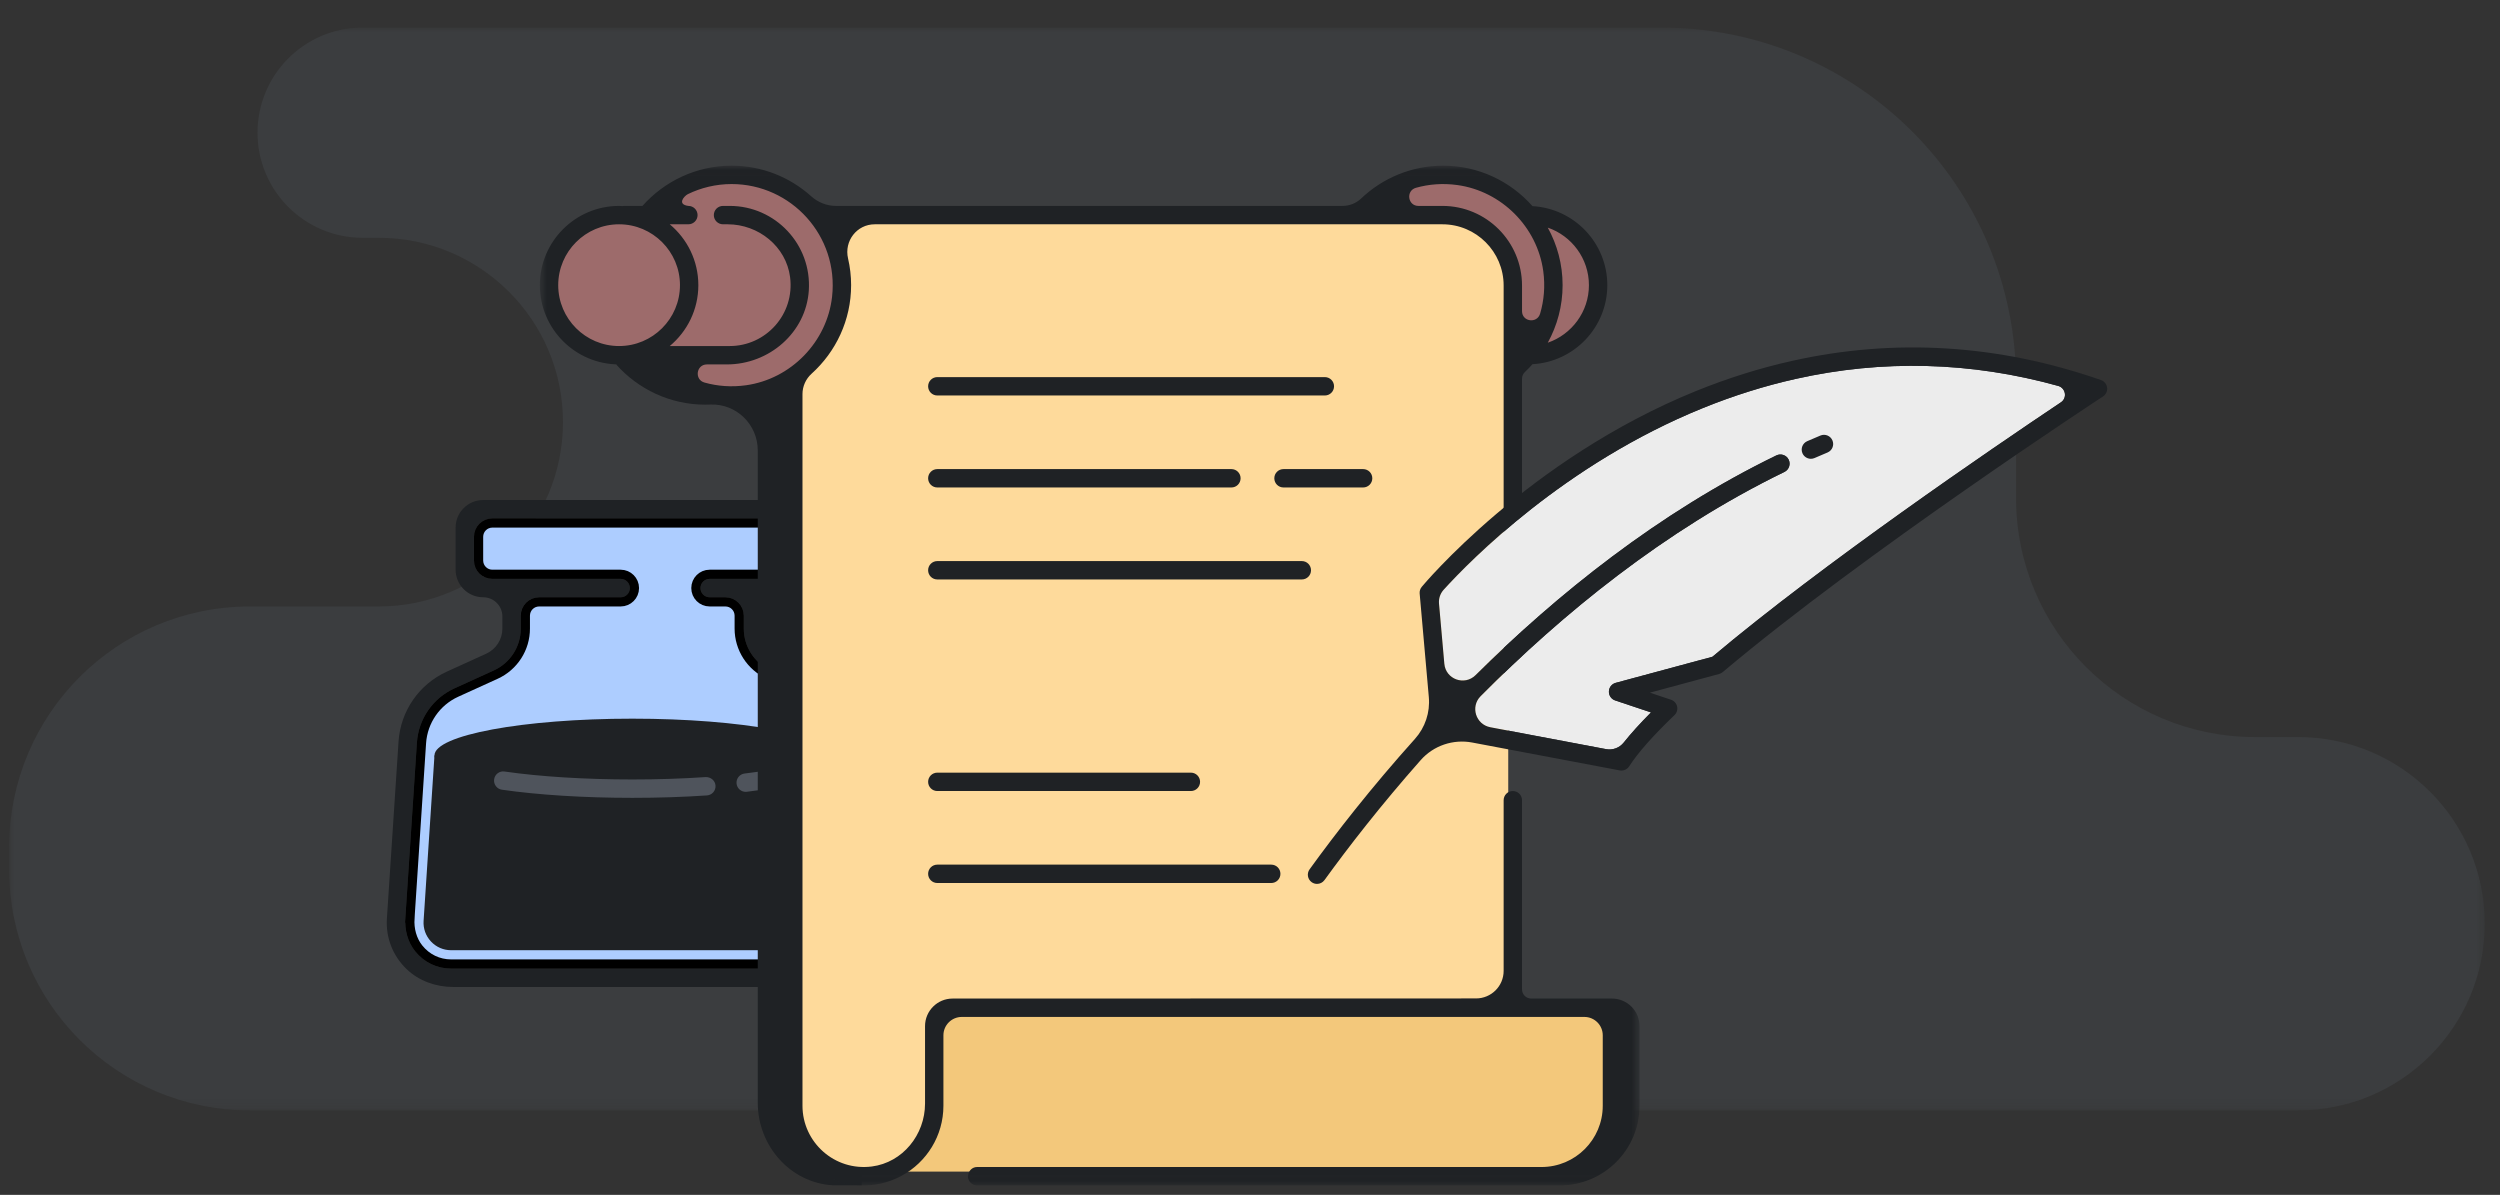 <svg width="272" height="130" viewBox="0 0 272 130" fill="none" xmlns="http://www.w3.org/2000/svg">
<rect x="0" y="0" width="272" height="130" fill="#333333" stroke="none"/>
<mask id="mask0" mask-type="alpha" maskUnits="userSpaceOnUse" x="1" y="3" width="270" height="118">
<path d="M1 120.808V3H270.341V120.808H1Z" fill="white"/>
</mask>
<g mask="url(#mask0)">
<path fill-rule="evenodd" clip-rule="evenodd" d="M39.455 3H180.753C202.069 3 219.349 20.28 219.349 41.596V54.192C219.349 68.552 230.989 80.192 245.349 80.192H250.034C261.249 80.192 270.342 89.285 270.342 100.5C270.342 111.716 261.249 120.808 250.034 120.808H27.185C12.724 120.808 1 109.084 1 94.623V92.169C1 77.708 12.724 65.984 27.185 65.984H41.197C52.273 65.984 61.252 57.005 61.252 45.928C61.252 34.852 52.273 25.873 41.197 25.873H39.455C33.139 25.873 28.018 20.752 28.018 14.437V14.436C28.018 8.12 33.139 3 39.455 3Z" fill="#4F545C" fill-opacity="0.3"/>
</g>
<path fill-rule="evenodd" clip-rule="evenodd" d="M73.443 62.983H72.297C71.744 62.983 71.297 63.431 71.297 63.983C71.297 64.535 71.744 64.983 72.297 64.983H73.443C73.995 64.983 74.443 64.535 74.443 63.983C74.443 63.431 73.995 62.983 73.443 62.983Z" fill="#1F2225"/>
<path fill-rule="evenodd" clip-rule="evenodd" d="M92.424 103.487C91.451 104.706 90.039 105.383 88.503 105.383H49.08C47.544 105.383 46.132 104.706 45.159 103.487C44.353 102.478 44.017 101.169 44.102 99.88L45.359 80.804C45.528 78.229 47.092 75.965 49.441 74.894L53.733 72.94C55.515 72.129 56.659 70.35 56.659 68.392V66.983C56.659 65.879 57.554 64.983 58.659 64.983H67.528C68.08 64.983 68.528 64.535 68.528 63.983C68.528 63.431 68.08 62.983 67.528 62.983H53.57C52.466 62.983 51.57 62.088 51.57 60.983V58.403C51.57 57.298 52.466 56.403 53.57 56.403H84.013C85.117 56.403 86.013 57.298 86.013 58.403V60.983C86.013 62.088 85.117 62.983 84.013 62.983H77.211C76.658 62.983 76.211 63.431 76.211 63.983C76.211 64.535 76.658 64.983 77.211 64.983H78.924C80.028 64.983 80.924 65.879 80.924 66.983V68.389C80.924 70.349 82.069 72.128 83.852 72.94L88.142 74.894C90.487 75.963 92.056 78.234 92.226 80.806L93.481 99.879C93.566 101.169 93.23 102.477 92.424 103.487ZM95.488 99.924L94.222 80.674C94.004 77.367 91.987 74.448 88.972 73.074L84.68 71.12C83.611 70.632 82.924 69.565 82.924 68.389V67.072C82.924 65.918 83.859 64.983 85.013 64.983C86.67 64.983 88.013 63.64 88.013 61.983V57.403C88.013 55.746 86.67 54.403 85.013 54.403H52.57C50.913 54.403 49.57 55.746 49.57 57.403V61.983C49.57 63.64 50.913 64.983 52.57 64.983C53.724 64.983 54.659 65.918 54.659 67.072V68.389C54.659 69.566 53.972 70.633 52.902 71.12L48.611 73.074C45.597 74.446 43.58 77.364 43.362 80.67L42.095 99.924C41.959 102 42.72 103.973 44.231 105.432C45.581 106.735 47.436 107.383 49.312 107.383H88.271C90.147 107.383 92.002 106.735 93.352 105.432C94.863 103.973 95.624 102 95.488 99.924Z" fill="#1F2225"/>
<path d="M45.55 103.175L45.55 103.175C44.834 102.278 44.523 101.098 44.601 99.913L44.102 99.88L44.601 99.913L45.858 80.837L45.858 80.836C46.015 78.445 47.467 76.343 49.648 75.349L53.94 73.395C55.901 72.502 57.159 70.546 57.159 68.392V66.983C57.159 66.155 57.83 65.483 58.659 65.483H67.528C68.356 65.483 69.028 64.811 69.028 63.983C69.028 63.155 68.356 62.483 67.528 62.483H53.57C52.742 62.483 52.07 61.811 52.07 60.983V58.403C52.07 57.574 52.742 56.903 53.57 56.903H84.013C84.841 56.903 85.513 57.574 85.513 58.403V60.983C85.513 61.811 84.841 62.483 84.013 62.483H77.211C76.382 62.483 75.711 63.155 75.711 63.983C75.711 64.811 76.382 65.483 77.211 65.483H78.924C79.752 65.483 80.424 66.155 80.424 66.983V68.389C80.424 70.545 81.683 72.501 83.645 73.395L87.935 75.349C90.112 76.341 91.569 78.45 91.727 80.839L92.982 99.912L92.982 99.912C93.06 101.098 92.749 102.277 92.033 103.175C91.155 104.275 89.886 104.883 88.503 104.883H49.08C47.697 104.883 46.428 104.275 45.55 103.175Z" fill="#ADCDFF" stroke="black"/>
<path fill-rule="evenodd" clip-rule="evenodd" d="M47.271 82.191L46.087 100.187C46.032 101.024 46.317 101.821 46.89 102.434C47.464 103.046 48.241 103.383 49.08 103.383H88.503C89.342 103.383 90.119 103.046 90.693 102.434C91.267 101.821 91.552 101.023 91.497 100.187L90.313 82.191H47.271Z" fill="#1F2225"/>
<path fill-rule="evenodd" clip-rule="evenodd" d="M90.313 82.191C90.313 79.982 80.678 78.191 68.792 78.191C56.906 78.191 47.271 79.982 47.271 82.191C47.271 84.4 56.906 86.191 68.792 86.191C80.678 86.191 90.313 84.4 90.313 82.191Z" fill="#1F2225"/>
<path fill-rule="evenodd" clip-rule="evenodd" d="M81.132 86.152C80.632 86.152 80.198 85.778 80.139 85.268C80.075 84.72 80.468 84.223 81.016 84.159C81.662 84.083 82.282 84.002 82.873 83.914C83.427 83.842 83.928 84.21 84.008 84.756C84.09 85.302 83.713 85.811 83.165 85.892C82.556 85.982 81.916 86.067 81.249 86.145C81.21 86.15 81.171 86.152 81.132 86.152ZM68.792 86.806C63.594 86.806 58.556 86.492 54.607 85.92C54.062 85.842 53.683 85.334 53.762 84.787C53.839 84.241 54.348 83.854 54.895 83.942C58.75 84.499 63.687 84.806 68.792 84.806C71.559 84.806 74.246 84.719 76.782 84.546C77.331 84.533 77.811 84.926 77.848 85.477C77.885 86.028 77.469 86.504 76.917 86.542C74.337 86.717 71.604 86.806 68.792 86.806Z" fill="#4F545C"/>
<path fill-rule="evenodd" clip-rule="evenodd" d="M67.034 39.65C69.417 42.328 72.878 44.027 76.736 44.027C76.917 44.027 77.097 44.023 77.277 44.015C80.102 43.896 82.445 46.177 82.445 49.005V119.99C82.445 124.625 85.95 128.675 90.576 128.955H93.754L95.251 44.926V29.926" fill="#1F2225"/>
<path fill-rule="evenodd" clip-rule="evenodd" d="M154.324 22.904H156.929C161.432 22.904 165.095 26.567 165.095 31.07V33.851C165.095 34.616 165.623 35.226 166.377 35.336C166.455 35.346 166.532 35.352 166.608 35.352C167.275 35.352 167.847 34.929 168.044 34.264C168.506 32.703 168.626 31.078 168.401 29.432C167.713 24.368 163.694 20.341 158.631 19.639C157.029 19.418 155.445 19.523 153.922 19.951H153.921C153.178 20.16 152.731 20.841 152.838 21.607C152.942 22.371 153.553 22.904 154.324 22.904Z" fill="#9D6B6B"/>
<path fill-rule="evenodd" clip-rule="evenodd" d="M169.511 31.027C169.511 33.127 168.975 35.208 167.961 37.046L167.333 38.182L168.562 37.759C171.441 36.769 173.375 34.063 173.375 31.027C173.375 27.991 171.441 25.285 168.562 24.295L167.333 23.872L167.961 25.008C168.975 26.846 169.511 28.927 169.511 31.027ZM74.48 31.027C74.48 27.099 71.285 23.904 67.357 23.904C63.429 23.904 60.234 27.099 60.234 31.027C60.234 34.955 63.429 38.15 67.357 38.15C71.285 38.15 74.48 34.955 74.48 31.027Z" fill="#9D6B6B"/>
<path fill-rule="evenodd" clip-rule="evenodd" d="M101.144 120.071V111.643C101.144 110.264 102.265 109.143 103.644 109.143L160.597 109.13C162.527 109.13 164.096 107.559 164.096 105.63V31.071C164.096 27.119 160.881 23.904 156.929 23.904H95.175C94.107 23.904 93.115 24.383 92.452 25.217C91.778 26.066 91.533 27.166 91.781 28.233C91.994 29.144 92.101 30.085 92.101 31.027C92.101 34.539 90.595 37.913 87.97 40.285C87.233 40.95 86.81 41.895 86.81 42.879V120.304C86.81 122.361 87.699 124.323 89.248 125.685C90.563 126.842 92.253 127.469 93.995 127.469C94.302 127.469 94.611 127.45 94.919 127.411C98.468 126.955 101.144 123.8 101.144 120.071Z" fill="#FEDA9B"/>
<path fill-rule="evenodd" clip-rule="evenodd" d="M104.644 110.143H172.38C173.759 110.143 174.88 111.264 174.88 112.643V120.304C174.88 124.256 171.665 127.471 167.713 127.471H98.089L99.16 126.585C101.056 125.019 102.144 122.729 102.144 120.304V112.643C102.144 111.264 103.265 110.143 104.644 110.143Z" fill="#F3C87B"/>
<path fill-rule="evenodd" clip-rule="evenodd" d="M88.172 23.366C90.35 25.803 91.391 29.072 91.028 32.339C90.457 37.46 86.341 41.696 81.24 42.411C80.691 42.488 80.141 42.527 79.597 42.527C78.552 42.527 77.519 42.385 76.513 42.103C75.767 41.894 75.323 41.212 75.427 40.446C75.532 39.683 76.144 39.15 76.915 39.15H79.09C83.522 39.15 87.215 35.826 87.499 31.583C87.651 29.31 86.88 27.143 85.326 25.483C83.793 23.844 81.632 22.903 79.394 22.903H78.665C78.388 22.903 78.165 23.128 78.165 23.403C78.165 23.679 78.388 23.903 78.665 23.903H79.165C82.87 23.903 86.005 26.564 86.459 30.092C86.719 32.137 86.094 34.191 84.743 35.728C83.388 37.267 81.439 38.15 79.394 38.15H71.49L72.549 37.266C74.412 35.713 75.48 33.439 75.48 31.027C75.48 28.614 74.412 26.34 72.549 24.787L71.49 23.903H74.897C75.172 23.903 75.397 23.679 75.397 23.403C75.397 23.128 75.172 22.903 74.897 22.903C74.019 22.796 73.779 22.404 73.722 22.094C73.614 21.501 74.169 20.912 74.599 20.684C76.183 19.913 77.862 19.526 79.6 19.526C82.865 19.526 85.989 20.926 88.172 23.366Z" fill="#9D6B6B"/>
<path fill-rule="evenodd" clip-rule="evenodd" d="M101.98 96.072H138.311C138.864 96.072 139.311 95.625 139.311 95.072C139.311 94.519 138.864 94.072 138.311 94.072H101.98C101.427 94.072 100.98 94.519 100.98 95.072C100.98 95.625 101.427 96.072 101.98 96.072ZM101.98 86.064H129.568C130.121 86.064 130.568 85.617 130.568 85.064C130.568 84.511 130.121 84.064 129.568 84.064H101.98C101.427 84.064 100.98 84.511 100.98 85.064C100.98 85.617 101.427 86.064 101.98 86.064ZM142.638 62.045C142.638 61.492 142.191 61.045 141.638 61.045H101.979C101.427 61.045 100.979 61.492 100.979 62.045C100.979 62.598 101.427 63.045 101.979 63.045H141.638C142.191 63.045 142.638 62.598 142.638 62.045ZM101.98 53.037H133.977C134.53 53.037 134.977 52.59 134.977 52.037C134.977 51.484 134.53 51.037 133.977 51.037H101.98C101.427 51.037 100.98 51.484 100.98 52.037C100.98 52.59 101.427 53.037 101.98 53.037ZM149.307 52.037C149.307 51.484 148.86 51.037 148.307 51.037H139.645C139.092 51.037 138.645 51.484 138.645 52.037C138.645 52.59 139.092 53.037 139.645 53.037H148.307C148.86 53.037 149.307 52.59 149.307 52.037ZM101.98 43.029H144.144C144.697 43.029 145.144 42.582 145.144 42.029C145.144 41.476 144.697 41.029 144.144 41.029H101.98C101.427 41.029 100.98 41.476 100.98 42.029C100.98 42.582 101.427 43.029 101.98 43.029Z" fill="#1F2225"/>
<mask id="mask1" mask-type="alpha" maskUnits="userSpaceOnUse" x="58" y="18" width="121" height="111">
<path d="M178.381 128.971H58.734V18.026H178.381V128.971Z" fill="white"/>
</mask>
<g mask="url(#mask1)">
<path fill-rule="evenodd" clip-rule="evenodd" d="M81.171 41.916C79.588 42.138 78.061 42.018 76.647 41.621C75.525 41.305 75.748 39.649 76.914 39.649H79.09C83.678 39.649 87.691 36.194 87.998 31.616C88.334 26.596 84.345 22.403 79.395 22.403H78.664C78.111 22.403 77.664 22.851 77.664 23.403C77.664 23.956 78.111 24.403 78.664 24.403H79.164C82.53 24.403 85.533 26.816 85.962 30.155C86.48 34.194 83.333 37.649 79.395 37.649H72.87C74.768 36.066 75.98 33.686 75.98 31.026C75.98 28.367 74.768 25.986 72.87 24.403H74.896C75.448 24.403 75.896 23.956 75.896 23.403C75.896 22.851 75.448 22.403 74.896 22.403C73.645 22.245 74.398 21.357 74.834 21.124C76.276 20.424 77.891 20.026 79.601 20.026C86.08 20.026 91.269 25.658 90.53 32.283C89.982 37.198 86.068 41.229 81.171 41.916ZM67.357 37.649C63.704 37.649 60.734 34.679 60.734 31.026C60.734 27.374 63.704 24.403 67.357 24.403C71.009 24.403 73.98 27.374 73.98 31.026C73.98 34.679 71.009 37.649 67.357 37.649ZM154.057 20.432C155.464 20.036 156.986 19.916 158.563 20.134C163.37 20.8 167.252 24.69 167.907 29.499C168.127 31.119 167.99 32.682 167.565 34.122C167.235 35.237 165.596 35.014 165.596 33.851V31.069C165.596 26.283 161.716 22.403 156.93 22.403H154.324C153.159 22.403 152.934 20.747 154.057 20.432ZM168.398 24.767C170.998 25.661 172.875 28.125 172.875 31.026C172.875 33.927 170.998 36.392 168.398 37.286C169.423 35.427 170.011 33.295 170.011 31.026C170.011 28.758 169.423 26.625 168.398 24.767ZM175.381 108.643H166.596C166.043 108.643 165.596 108.195 165.596 107.643V87.064C165.596 86.512 165.149 86.064 164.596 86.064C164.043 86.064 163.596 86.512 163.596 87.064V105.629C163.596 107.286 162.253 108.628 160.596 108.629L103.644 108.643C101.986 108.643 100.644 109.986 100.644 111.643V120.07C100.644 123.458 98.215 126.482 94.855 126.914C90.79 127.437 87.31 124.269 87.31 120.304V42.877C87.31 42.028 87.674 41.224 88.305 40.655C90.938 38.276 92.601 34.845 92.601 31.026C92.601 30.026 92.485 29.053 92.268 28.119C91.826 26.222 93.227 24.403 95.174 24.403H156.929C160.61 24.403 163.596 27.388 163.596 31.07V76.057C163.596 76.609 164.043 77.057 164.596 77.057C165.149 77.057 165.596 76.609 165.596 76.057V41.195C165.596 40.919 165.714 40.66 165.915 40.471C166.201 40.201 166.474 39.919 166.734 39.625C171.264 39.373 174.875 35.619 174.875 31.026C174.875 26.434 171.264 22.68 166.734 22.428C164.351 19.735 160.88 18.026 157.011 18.026C153.548 18.026 150.406 19.395 148.076 21.61C147.532 22.128 146.803 22.403 146.052 22.403H90.948C89.947 22.403 88.994 22.015 88.249 21.347C85.951 19.286 82.923 18.026 79.601 18.026C75.743 18.026 72.282 19.725 69.899 22.403H67.859C67.823 22.403 67.793 22.42 67.758 22.423C67.624 22.417 67.492 22.403 67.357 22.403C62.602 22.403 58.734 26.271 58.734 31.026C58.734 35.781 62.602 39.649 67.357 39.649C67.492 39.649 67.624 39.635 67.758 39.629C67.793 39.632 67.823 39.649 67.859 39.649H69.899C72.282 42.327 75.743 44.026 79.601 44.026C79.782 44.026 79.962 44.022 80.141 44.015C82.967 43.895 85.31 46.177 85.31 49.005V119.989C85.31 124.624 88.815 128.674 93.442 128.954C95.139 129.057 96.739 128.667 98.116 127.916C100.811 126.445 102.644 123.585 102.644 120.304V112.643C102.644 111.538 103.539 110.643 104.644 110.643H172.379C173.484 110.643 174.379 111.538 174.379 112.643V120.304C174.379 123.986 171.395 126.971 167.713 126.971H106.31C105.809 126.971 105.414 127.343 105.339 127.822C105.332 127.873 105.31 127.918 105.31 127.971C105.31 128.523 105.757 128.971 106.31 128.971H169.714C174.501 128.971 178.381 125.09 178.381 120.304V111.643C178.381 109.986 177.038 108.643 175.381 108.643Z" fill="#1F2225"/>
</g>
<path fill-rule="evenodd" clip-rule="evenodd" d="M175.787 74.294C175.361 74.409 175.061 74.789 175.048 75.231C175.035 75.671 175.312 76.068 175.73 76.208L179.627 77.511C178.434 78.708 177.445 79.803 176.664 80.786C176.202 81.367 175.464 81.641 174.734 81.503L162.143 79.124C160.567 78.826 159.957 76.889 161.087 75.75C169.912 66.854 181.076 57.697 194.146 51.347C194.642 51.106 194.849 50.507 194.608 50.01C194.367 49.515 193.772 49.308 193.271 49.548C180.409 55.798 169.36 64.708 160.541 73.456C159.336 74.651 157.292 73.906 157.143 72.216L156.564 65.678C156.515 65.123 156.694 64.578 157.069 64.164C159.975 60.963 170.232 50.503 185.257 44.404C188.582 43.054 191.976 41.985 195.347 41.23C204.846 39.097 214.438 39.354 223.924 41.985C224.75 42.214 224.941 43.296 224.229 43.773C216.639 48.851 198.343 61.326 186.31 71.455L175.787 74.294Z" fill="#ECECEC"/>
<path fill-rule="evenodd" clip-rule="evenodd" d="M198.065 47.386C197.583 47.586 197.101 47.791 196.623 48.001C196.117 48.223 195.886 48.813 196.108 49.319C196.272 49.694 196.639 49.917 197.025 49.917C197.159 49.917 197.294 49.891 197.425 49.833C197.892 49.629 198.362 49.428 198.833 49.232C199.342 49.02 199.585 48.435 199.372 47.925C199.161 47.414 198.573 47.172 198.065 47.386Z" fill="#1F2225"/>
<path fill-rule="evenodd" clip-rule="evenodd" d="M175.787 74.294C175.361 74.409 175.061 74.789 175.048 75.231C175.035 75.671 175.312 76.068 175.73 76.208L179.627 77.511C178.434 78.708 177.445 79.803 176.664 80.786C176.202 81.367 175.464 81.641 174.734 81.503L162.143 79.124C160.567 78.826 159.957 76.889 161.087 75.75C169.912 66.854 181.076 57.697 194.146 51.347C194.642 51.106 194.849 50.507 194.608 50.01C194.367 49.515 193.772 49.308 193.271 49.548C180.409 55.798 169.36 64.708 160.541 73.456C159.336 74.651 157.292 73.906 157.143 72.216L156.564 65.678C156.515 65.123 156.694 64.578 157.069 64.164C159.975 60.963 170.232 50.503 185.257 44.404C188.582 43.054 191.976 41.985 195.347 41.23C204.846 39.097 214.438 39.354 223.924 41.985C224.75 42.214 224.941 43.296 224.229 43.773C216.639 48.851 198.343 61.326 186.31 71.455L175.787 74.294ZM228.593 41.352C217.45 37.461 206.116 36.764 194.909 39.278C191.432 40.058 187.932 41.159 184.505 42.551C166.23 49.97 154.796 63.715 154.683 63.853C154.516 64.055 154.435 64.315 154.459 64.575L155.457 75.858C155.603 77.509 155.058 79.152 153.951 80.386C149.162 85.719 145.303 90.687 142.483 94.583C142.159 95.03 142.259 95.655 142.707 95.979C142.884 96.107 143.089 96.169 143.292 96.169C143.601 96.169 143.907 96.025 144.102 95.755C146.717 92.144 150.242 87.596 154.575 82.697C155.971 81.118 158.105 80.396 160.177 80.787L176.227 83.82C176.289 83.832 176.351 83.838 176.413 83.838C176.75 83.838 177.069 83.667 177.256 83.377C178.19 81.915 179.849 80.04 182.185 77.804C182.438 77.562 182.547 77.204 182.47 76.862C182.393 76.521 182.143 76.244 181.811 76.133L179.507 75.362L187.046 73.328C187.187 73.29 187.315 73.223 187.427 73.129C202.74 60.204 228.551 43.302 228.809 43.133C229.129 42.925 229.302 42.553 229.255 42.175C229.209 41.797 228.952 41.478 228.593 41.352Z" fill="#1F2225"/>
</svg>